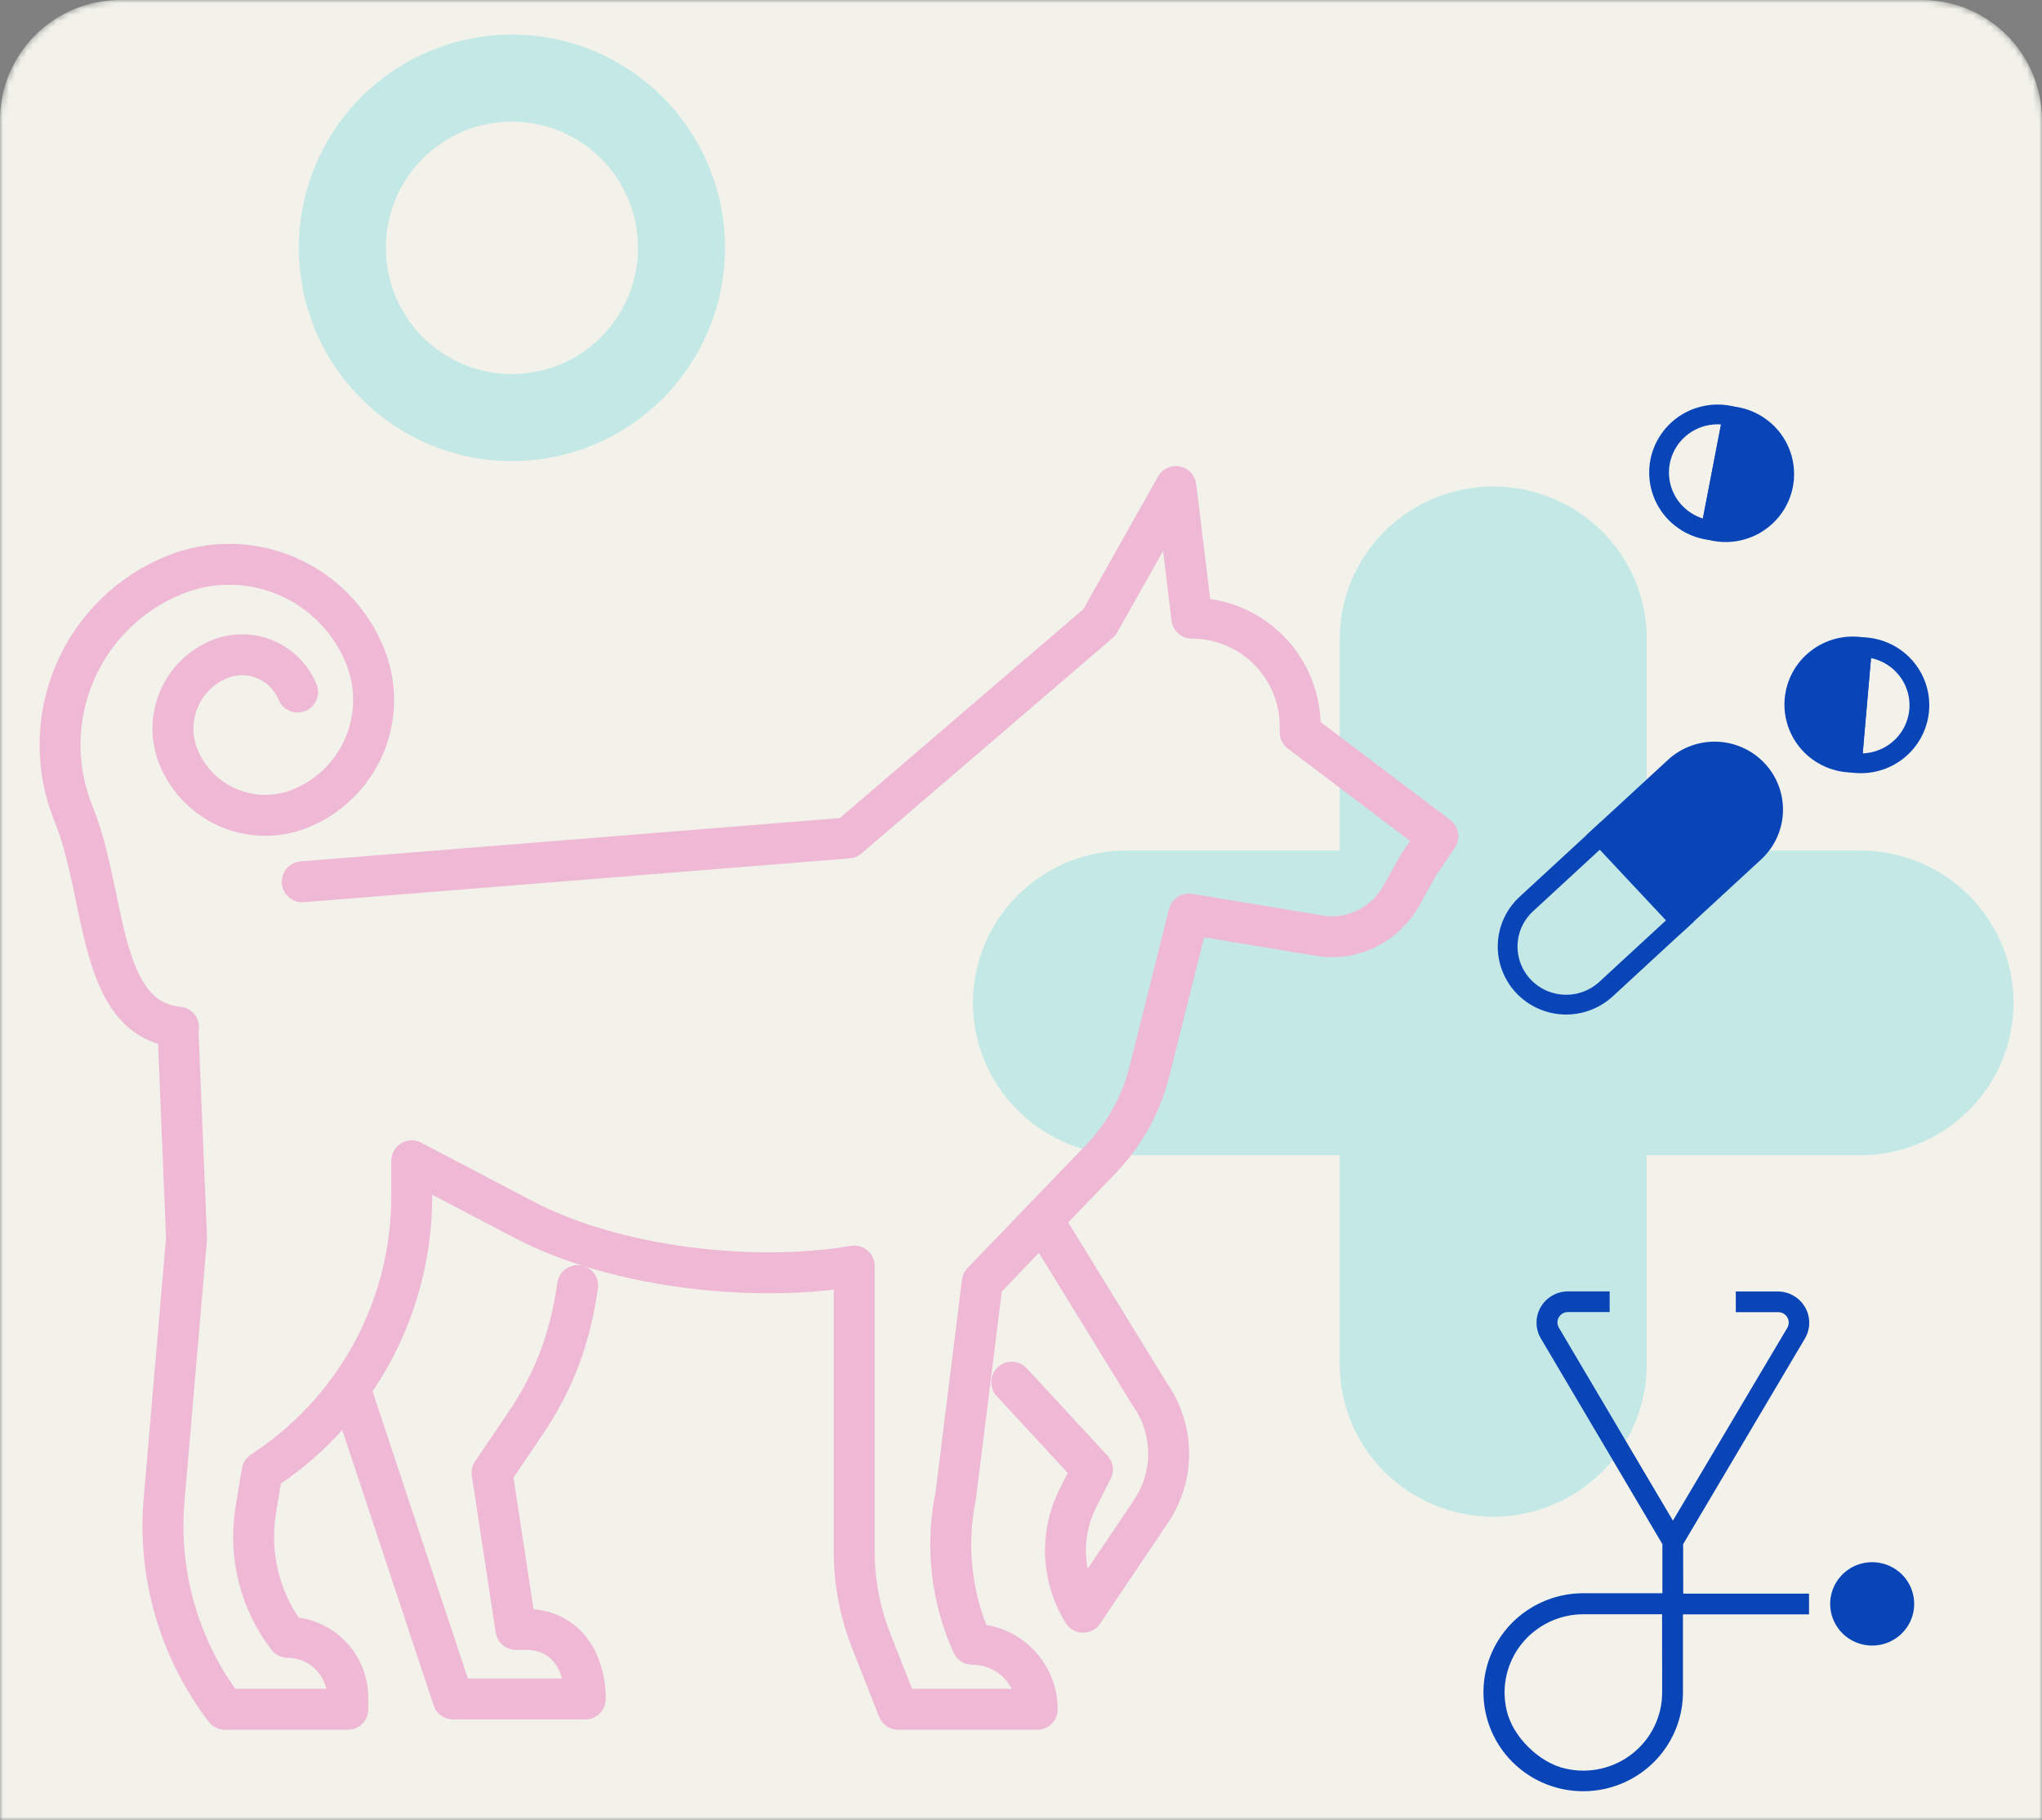 <svg width="340" height="303" viewBox="0 0 340 303" fill="none" xmlns="http://www.w3.org/2000/svg">
<rect x="0" y="0" width="340" height="303" fill="#808080" stroke="none"/>
<mask id="mask0" mask-type="alpha" maskUnits="userSpaceOnUse" x="0" y="0" width="340" height="303">
<path d="M0 20C0 8.954 8.954 0 20 0H320C331.046 0 340 8.954 340 20V303H0V20Z" fill="#F2F2EB"/>
</mask>
<g mask="url(#mask0)">
<path d="M0 20C0 8.954 8.954 0 20 0H320C331.046 0 340 8.954 340 20V303H0V20Z" fill="#F2F2EB"/>
<path d="M248.628 252.525C241.853 252.517 235.357 249.843 230.565 245.089C225.774 240.334 223.079 233.889 223.071 227.165V192.326H187.961C184.571 192.378 181.204 191.761 178.057 190.51C174.909 189.259 172.044 187.399 169.628 185.038C167.212 182.678 165.294 179.864 163.984 176.761C162.674 173.658 162 170.327 162 166.963C162 163.598 162.674 160.268 163.984 157.165C165.294 154.061 167.212 151.248 169.628 148.887C172.044 146.527 174.909 144.667 178.057 143.416C181.204 142.165 184.571 141.547 187.961 141.6H223.071V106.761C223.018 103.397 223.64 100.056 224.901 96.933C226.162 93.81 228.036 90.967 230.415 88.57C232.794 86.172 235.63 84.268 238.757 82.969C241.884 81.669 245.241 81 248.631 81C252.022 81 255.378 81.669 258.506 82.969C261.633 84.268 264.469 86.172 266.847 88.57C269.226 90.967 271.101 93.81 272.362 96.933C273.622 100.056 274.245 103.397 274.192 106.761V141.6H309.302C312.692 141.547 316.059 142.165 319.206 143.416C322.353 144.667 325.218 146.527 327.634 148.887C330.05 151.248 331.969 154.061 333.279 157.165C334.588 160.268 335.263 163.598 335.263 166.963C335.263 170.327 334.588 173.658 333.279 176.761C331.969 179.864 330.05 182.678 327.634 185.038C325.218 187.399 322.353 189.259 319.206 190.51C316.059 191.761 312.692 192.378 309.302 192.326H274.192V227.165C274.184 233.89 271.488 240.336 266.695 245.091C261.903 249.845 255.405 252.519 248.628 252.525V252.525Z" fill="#C4E8E5"/>
<path d="M280.249 257.083L300.57 222.771C301.019 221.98 301.251 221.087 301.244 220.18C301.237 219.272 300.991 218.382 300.53 217.599C300.07 216.815 299.411 216.164 298.618 215.711C297.826 215.258 296.928 215.018 296.014 215.016H289.018V218.459H296.053C296.358 218.455 296.66 218.53 296.927 218.677C297.194 218.824 297.418 219.038 297.576 219.298C297.734 219.557 297.821 219.854 297.828 220.157C297.835 220.46 297.762 220.76 297.616 221.026L278.545 253.166L259.552 221.034C259.4 220.771 259.32 220.473 259.32 220.169C259.32 219.866 259.4 219.568 259.552 219.304C259.704 219.042 259.924 218.824 260.189 218.673C260.454 218.522 260.754 218.443 261.06 218.444H268.016V215H261.06C260.146 215.004 259.249 215.244 258.458 215.698C257.667 216.152 257.009 216.803 256.549 217.586C256.089 218.37 255.844 219.259 255.837 220.166C255.831 221.073 256.063 221.966 256.511 222.756L276.794 257.075V265.257H263.803C260.502 265.219 257.264 266.158 254.503 267.954C251.742 269.75 249.583 272.322 248.302 275.341C247.02 278.361 246.675 281.69 247.31 284.905C247.944 288.12 249.53 291.075 251.865 293.391C254.199 295.708 257.177 297.281 260.417 297.911C263.657 298.541 267.012 298.198 270.055 296.927C273.098 295.655 275.69 293.513 277.5 290.773C279.31 288.033 280.256 284.82 280.217 281.545V268.771H301.211V265.319H280.264L280.249 257.083ZM276.755 281.769C276.755 283.725 276.311 285.656 275.456 287.418C274.6 289.181 273.356 290.729 271.815 291.949C270.275 293.168 268.477 294.028 266.555 294.464C264.634 294.9 262.638 294.9 260.716 294.466C256.277 293.519 251.798 289.075 250.844 284.67C250.407 282.763 250.407 280.783 250.846 278.876C251.285 276.969 252.152 275.185 253.381 273.656C254.61 272.127 256.171 270.893 257.947 270.044C259.723 269.196 261.668 268.755 263.639 268.755H276.739L276.755 281.769Z" fill="#0A45B8"/>
<path d="M311.724 260.084C310.341 260.084 308.988 260.491 307.838 261.254C306.688 262.017 305.791 263.101 305.262 264.369C304.732 265.638 304.594 267.033 304.863 268.38C305.133 269.726 305.8 270.963 306.778 271.934C307.756 272.905 309.003 273.566 310.36 273.834C311.717 274.102 313.123 273.964 314.401 273.439C315.68 272.913 316.772 272.024 317.541 270.882C318.31 269.741 318.72 268.399 318.72 267.026C318.72 265.185 317.983 263.419 316.671 262.117C315.359 260.816 313.58 260.084 311.724 260.084Z" fill="#0A45B8"/>
<path d="M29.618 171.078L31.061 206.14L27.317 249.757C26.249 262.221 29.863 274.635 37.452 284.574H57.91V282.64C57.91 279.981 56.857 277.432 54.981 275.549C53.106 273.667 50.561 272.606 47.905 272.598C45.616 269.619 43.963 266.201 43.048 262.557C42.134 258.912 41.977 255.118 42.588 251.41L43.642 245.029L44.817 244.22C52.136 239.212 58.123 232.494 62.26 224.646C66.397 216.799 68.559 208.061 68.558 199.189V193.262L87.198 203.043C102.274 210.984 125.43 213.67 142.231 210.782V258.326C142.233 263.415 143.195 268.458 145.066 273.19L149.539 284.574H172.702C172.702 281.702 171.562 278.948 169.533 276.917C167.503 274.887 164.751 273.746 161.881 273.746C158.367 265.964 157.41 257.267 159.147 248.905L163.555 213.475L183.291 192.973C187.214 188.9 190.002 183.87 191.378 178.384L197.95 152.179L220.031 155.839C222.654 156.184 225.321 155.734 227.686 154.546C230.051 153.358 232.006 151.487 233.297 149.176L236.276 143.863L239.407 139.235L216.489 121.91V120.964C216.489 116.178 214.589 111.587 211.207 108.203C207.825 104.818 203.238 102.917 198.455 102.917L195.786 81L183.053 103.617L141.214 139.51L50.322 146.808" stroke="#EFB9D5" stroke-width="6.82" stroke-linecap="round" stroke-linejoin="round"/>
<path d="M58.588 232.071L75.44 282.863H97.448C97.448 276.467 94.037 271.277 87.638 271.277H85.899L81.932 245.195L87.53 236.929C92.435 229.652 94.931 222.643 96.186 214.031" stroke="#EFB9D5" stroke-width="6.82" stroke-linecap="round" stroke-linejoin="round"/>
<path d="M168.453 230.115L181.892 244.654L179.49 249.389C177.983 252.365 177.269 255.679 177.419 259.012C177.568 262.345 178.574 265.582 180.341 268.411L191.652 251.62C193.604 248.72 194.626 245.294 194.581 241.799C194.535 238.303 193.426 234.904 191.4 232.056L174.037 203.794" stroke="#EFB9D5" stroke-width="6.82" stroke-linecap="round" stroke-linejoin="round"/>
<path d="M29.719 171C16.078 169.686 17.795 149.111 12.262 135.532C10.749 131.823 9.98 127.852 10 123.846C10.021 119.839 10.829 115.876 12.38 112.183C13.931 108.489 16.193 105.137 19.038 102.319C21.883 99.5 25.255 97.27 28.962 95.756C34.954 93.313 41.67 93.352 47.634 95.865C53.597 98.377 58.319 103.158 60.76 109.154C61.729 111.526 62.221 114.066 62.209 116.629C62.196 119.192 61.678 121.727 60.685 124.089C59.692 126.451 58.243 128.594 56.422 130.395C54.6 132.197 52.441 133.621 50.069 134.586C46.237 136.152 41.94 136.13 38.124 134.526C34.308 132.921 31.285 129.866 29.719 126.032C29.099 124.512 28.785 122.885 28.794 121.244C28.802 119.603 29.134 117.979 29.769 116.466C30.405 114.953 31.332 113.58 32.498 112.426C33.664 111.272 35.046 110.358 36.565 109.739C39.014 108.749 41.754 108.77 44.187 109.797C46.62 110.824 48.548 112.773 49.55 115.218" stroke="#EFB9D5" stroke-width="6.82" stroke-linecap="round" stroke-linejoin="round"/>
<path d="M254.14 150.505L266.453 139.151L279.723 153.32L267.409 164.674C265.515 166.42 263 167.348 260.417 167.254C257.834 167.16 255.394 166.052 253.635 164.173C251.875 162.294 250.94 159.798 251.034 157.235C251.129 154.672 252.246 152.251 254.14 150.505Z" fill="#C4E8E5" stroke="#0A45B8" stroke-width="3.292" stroke-miterlimit="10"/>
<path d="M292.119 141.877L279.8 153.235L266.531 139.066L278.849 127.707C280.743 125.961 283.258 125.033 285.841 125.127C288.424 125.221 290.864 126.33 292.624 128.209C294.383 130.087 295.319 132.583 295.224 135.146C295.129 137.71 294.012 140.131 292.119 141.877Z" fill="#0A45B8" stroke="#0A45B8" stroke-width="3.292" stroke-miterlimit="10"/>
<path d="M113.48 41.268C113.478 48.762 110.502 55.949 105.206 61.248C99.911 66.548 92.729 69.526 85.24 69.528C77.75 69.528 70.568 66.551 65.272 61.251C59.976 55.951 57.001 48.763 57.001 41.268C56.999 37.556 57.729 33.88 59.148 30.451C60.567 27.021 62.647 23.905 65.269 21.28C67.891 18.655 71.005 16.573 74.431 15.152C77.858 13.731 81.531 13 85.24 13C92.73 13.002 99.913 15.981 105.209 21.282C110.505 26.583 113.48 33.772 113.48 41.268" stroke="#C4E8E5" stroke-width="14.49" stroke-miterlimit="10"/>
<path d="M288.481 69.321C289.81 69.477 291.092 69.904 292.248 70.574C293.403 71.243 294.407 72.142 295.198 73.214C295.988 74.285 296.547 75.507 296.841 76.803C297.134 78.098 297.156 79.44 296.904 80.744C296.652 82.048 296.132 83.287 295.377 84.383C294.622 85.479 293.647 86.409 292.514 87.115C291.381 87.821 290.113 88.288 288.79 88.487C287.467 88.686 286.116 88.612 284.823 88.27L288.481 69.321Z" fill="#0A45B8" stroke="#0A45B8" stroke-width="3.292" stroke-miterlimit="10"/>
<path d="M284.849 88.276C283.52 88.121 282.236 87.696 281.08 87.027C279.923 86.358 278.917 85.459 278.126 84.388C277.335 83.316 276.774 82.094 276.48 80.798C276.185 79.502 276.163 78.16 276.415 76.855C276.666 75.55 277.186 74.31 277.941 73.213C278.697 72.117 279.672 71.186 280.806 70.48C281.94 69.774 283.209 69.307 284.533 69.108C285.857 68.91 287.207 68.984 288.501 69.327L284.849 88.276Z" stroke="#0A45B8" stroke-width="3.292" stroke-miterlimit="10"/>
<path d="M308.371 126.968C307.032 126.949 305.711 126.657 304.49 126.109C303.27 125.562 302.177 124.77 301.278 123.785C300.38 122.799 299.696 121.64 299.269 120.381C298.842 119.121 298.681 117.788 298.797 116.464C298.912 115.14 299.301 113.853 299.94 112.685C300.579 111.517 301.453 110.492 302.509 109.674C303.565 108.856 304.779 108.263 306.076 107.932C307.373 107.6 308.725 107.538 310.047 107.748L308.371 126.968Z" fill="#0A45B8" stroke="#0A45B8" stroke-width="3.292" stroke-miterlimit="10"/>
<path d="M310.021 107.741C311.356 107.766 312.672 108.063 313.886 108.613C315.101 109.163 316.189 109.956 317.083 110.94C317.976 111.925 318.656 113.082 319.08 114.338C319.505 115.595 319.664 116.924 319.549 118.245C319.434 119.565 319.047 120.847 318.411 122.013C317.776 123.178 316.906 124.202 315.855 125.02C314.804 125.838 313.596 126.433 312.304 126.768C311.011 127.103 309.664 127.171 308.344 126.968L310.021 107.741Z" stroke="#0A45B8" stroke-width="3.292" stroke-miterlimit="10"/>
</g>
</svg>
